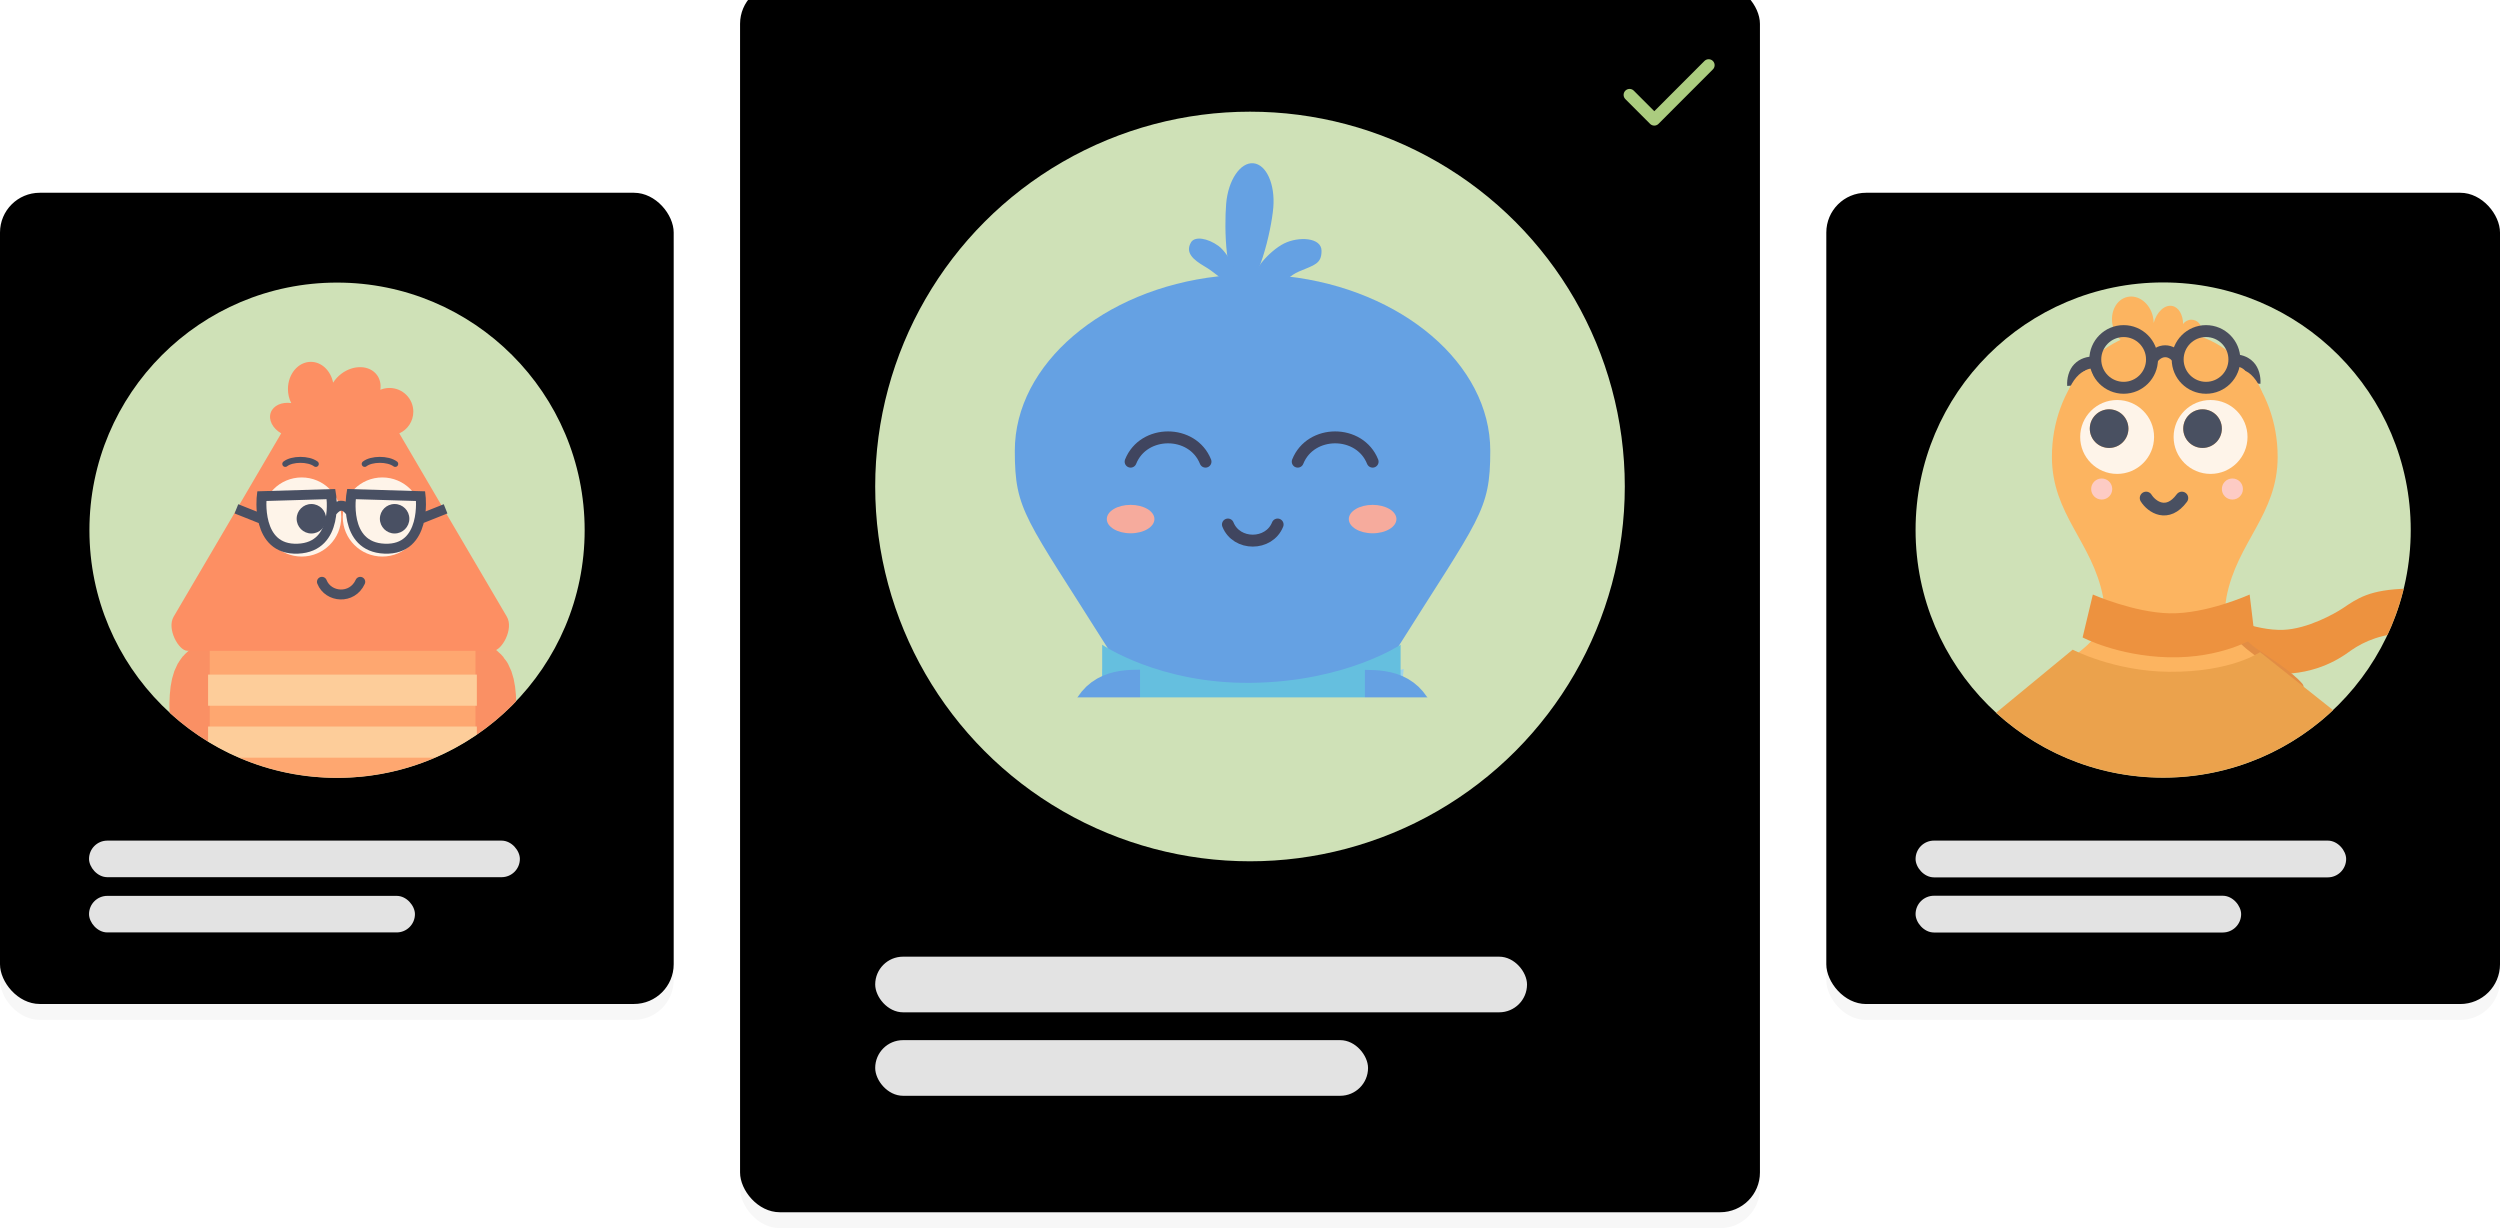 <svg xmlns="http://www.w3.org/2000/svg" xmlns:xlink="http://www.w3.org/1999/xlink" width="6290" height="3090" viewBox="0 0 6290 3090">
  <defs>
    <rect id="a" width="1695" height="2041.134" rx="100"/>
    <filter id="b" width="108.8%" height="107.3%" x="-4.4%" y="-3.7%" filterUnits="objectBoundingBox">
      <feMorphology in="SourceAlpha" radius="10" result="shadowSpreadInner1"/>
      <feGaussianBlur in="shadowSpreadInner1" result="shadowBlurInner1" stdDeviation="50"/>
      <feOffset dy="-40" in="shadowBlurInner1" result="shadowOffsetInner1"/>
      <feComposite in="shadowOffsetInner1" in2="SourceAlpha" k2="-1" k3="1" operator="arithmetic" result="shadowInnerInner1"/>
      <feColorMatrix in="shadowInnerInner1" values="0 0 0 0 0.964 0 0 0 0 0.964 0 0 0 0 0.964 0 0 0 0.5 0"/>
    </filter>
    <circle id="c" cx="622.909" cy="622.909" r="622.909"/>
    <rect id="e" width="2566" height="3090" rx="100"/>
    <filter id="f" width="105.8%" height="104.9%" x="-2.9%" y="-2.4%" filterUnits="objectBoundingBox">
      <feMorphology in="SourceAlpha" radius="10" result="shadowSpreadInner1"/>
      <feGaussianBlur in="shadowSpreadInner1" result="shadowBlurInner1" stdDeviation="50"/>
      <feOffset dy="-40" in="shadowBlurInner1" result="shadowOffsetInner1"/>
      <feComposite in="shadowOffsetInner1" in2="SourceAlpha" k2="-1" k3="1" operator="arithmetic" result="shadowInnerInner1"/>
      <feColorMatrix in="shadowInnerInner1" values="0 0 0 0 0.964 0 0 0 0 0.964 0 0 0 0 0.964 0 0 0 0.5 0"/>
    </filter>
    <circle id="g" cx="943" cy="943" r="943"/>
    <rect id="i" width="1695" height="2041" rx="100"/>
    <filter id="j" width="108.8%" height="107.3%" x="-4.4%" y="-3.7%" filterUnits="objectBoundingBox">
      <feMorphology in="SourceAlpha" radius="10" result="shadowSpreadInner1"/>
      <feGaussianBlur in="shadowSpreadInner1" result="shadowBlurInner1" stdDeviation="50"/>
      <feOffset dy="-40" in="shadowBlurInner1" result="shadowOffsetInner1"/>
      <feComposite in="shadowOffsetInner1" in2="SourceAlpha" k2="-1" k3="1" operator="arithmetic" result="shadowInnerInner1"/>
      <feColorMatrix in="shadowInnerInner1" values="0 0 0 0 0.964 0 0 0 0 0.964 0 0 0 0 0.964 0 0 0 0.5 0"/>
    </filter>
    <circle id="k" cx="623" cy="623" r="623"/>
  </defs>
  <g fill="none" fill-rule="evenodd">
    <g transform="translate(4595 525)">
      <use fill="#F7F7F7" xlink:href="#a"/>
      <use fill="#000" filter="url(#b)" xlink:href="#a"/>
      <rect width="1083.32" height="92.479" x="224.591" y="1589.971" fill="#E3E3E3" rx="46.239"/>
      <rect width="819.096" height="92.479" x="224.591" y="1728.689" fill="#E3E3E3" rx="46.239"/>
      <g>
        <g transform="translate(224.591 185.618)">
          <mask id="d" fill="#fff">
            <use xlink:href="#c"/>
          </mask>
          <use fill="#CFE1B7" fill-rule="nonzero" xlink:href="#c"/>
          <g fill-rule="nonzero" mask="url(#d)">
            <path fill="#ED923F" d="M1239.134 770.387c-98.037 2.113-127.617 24.932-164.957 49.787-19.477 12.946-87.703 51.592-149.245 53.897-70.531 2.612-154.162-37.263-154.162-37.263l-13.1 109.024s71.991 41.95 171.487 38.838c96.462-3.035 155.161-51.054 166.34-58.776 33.306-23.088 79.098-43.371 148.63-44.524 71.914-1.152 156.966 49.364 156.966 49.364l8.144-108.87s-64.922-53.743-170.104-51.477z"/>
            <path fill="#E28D44" d="M794.435 821.71c-2.843 16.596 23.779 72.26 61.465 98.344 32.538 22.512 91.045 58.776 117.168 89.508 26.123 30.732-127.924 72.99-127.924 72.99l-74.526-122.162-39.568-72.99 39.568-61.465s25.738-15.366 23.818-4.226z"/>
            <path fill="#FCB460" d="M1021.049 1125.501c-.384-21.743-9.105-42.603-24.816-61.849-72.068-119.05-241.596-128.001-213.937-272.251 26.507-138.296 128.692-207.444 128.692-352.655 0-174.599-122.2-316.161-272.943-316.161h-22.051c-150.743 0-272.943 141.562-272.943 316.161 0 145.211 102.186 214.359 128.692 352.655 31.731 165.571-196.304 152.894-238.561 333.063-1.114 4.764.307 8.298 3.88 10.756 9.373 95.77 181.206 172.102 391.801 172.102 214.859 0 389.342-79.443 392.185-177.903.23-1.229.23-2.535 0-3.918z"/>
            <path fill="#ED923F" d="M853.595 893.931s-82.632 52.783-218.585 49.172c-126.733-3.381-214.743-49.94-214.743-49.94l25.738-107.948s102.992 45.254 192.846 47.251c92.927 2.074 201.682-47.251 201.682-47.251l13.061 108.716z"/>
            <path fill="#EBA24C" d="M1158.231 1161.688s-389.15 172.025-531.288 168.26c-132.495-3.534-537.05-154.431-537.05-154.431l305.404-251.622s104.106 54.55 242.403 55.703c157.12 1.306 228.957-49.556 228.957-49.556l291.575 231.646z"/>
          </g>
          <g fill-rule="nonzero" transform="translate(414.12 295.8)">
            <path fill="#FEF4E9" d="M92.966 0C41.604 0 0 41.604 0 92.966c0 51.362 41.604 92.966 92.966 92.966 51.362 0 92.966-41.604 92.966-92.966C185.932 41.604 144.327 0 92.966 0zM72.798 120.625c-26.853 0-48.596-21.743-48.596-48.596s21.743-48.596 48.596-48.596c26.853 0 48.596 21.743 48.596 48.596 0 26.853-21.743 48.596-48.596 48.596z"/>
            <circle cx="72.798" cy="72.029" r="48.596" fill="#495061"/>
            <path fill="#FEF4E9" d="M328.069 0c-51.362 0-92.966 41.604-92.966 92.966 0 51.362 41.604 92.966 92.966 92.966s92.966-41.604 92.966-92.966C421.035 41.604 379.431 0 328.069 0zm-20.168 120.625c-26.853 0-48.596-21.743-48.596-48.596s21.743-48.596 48.596-48.596 48.596 21.743 48.596 48.596c0 26.853-21.743 48.596-48.596 48.596z"/>
            <circle cx="307.901" cy="72.029" r="48.596" fill="#495061"/>
          </g>
          <path stroke="#495061" stroke-linecap="round" stroke-width="32" d="M580.076 542.428c13.83 22.281 53.398 49.556 89.893 0"/>
          <g fill="#FDCBC4" fill-rule="nonzero" transform="translate(441.78 493.256)">
            <circle cx="26.507" cy="26.507" r="26.507"/>
            <circle cx="355.344" cy="26.507" r="26.507"/>
          </g>
          <path fill="#FCB460" fill-rule="nonzero" d="M693.978 93.734c-8.567 0-16.173 4.226-20.821 10.718-.461-23.241-11.064-42.027-27.352-45.292-19.054-3.803-39.107 14.982-46.713 42.718-.077-5.186-.691-10.526-1.921-15.904-7.722-33.69-36.61-55.856-64.538-49.441-27.928 6.415-44.293 38.915-36.572 72.606 7.722 33.69 36.61 55.856 64.538 49.441 17.057-3.918 29.811-17.556 35.381-35.266-.384 24.509 10.411 44.716 27.352 48.096 19.093 3.803 39.222-15.097 46.79-42.949 3.688 9.565 12.984 16.327 23.818 16.327 14.099 0 25.546-11.448 25.546-25.546s-11.409-25.508-25.508-25.508z"/>
          <g stroke="#4A4E5D" stroke-width="30" transform="translate(396.065 122.162)">
            <circle cx="127.425" cy="71.568" r="71.338"/>
            <path d="M199.531 69.532c8.567-11.525 19.976-18.555 32.5-18.555 12.523 0 23.933 7.03 32.5 18.555M.384 137.144c-1.114-15.174 3.381-32.884 13.676-43.371 10.257-10.526 24.586-15.251 39.76-14.483"/>
            <circle cx="334.715" cy="71.568" r="71.338"/>
          </g>
          <path stroke="#4A4E5D" stroke-width="30" d="M852.711 253.927c1.114-15.174-3.381-32.884-13.676-43.371-10.257-10.526-24.586-15.251-39.76-14.483"/>
          <ellipse cx="413.32" cy="266.392" fill="#FCB460" fill-rule="nonzero" rx="50.515" ry="23.241" transform="rotate(-60 413.32 266.392)"/>
          <ellipse cx="841.632" cy="266.371" fill="#FCB460" fill-rule="nonzero" rx="23.241" ry="50.515" transform="rotate(-30 841.632 266.371)"/>
        </g>
      </g>
    </g>
    <g transform="translate(1862)">
      <use fill="#F7F7F7" xlink:href="#e"/>
      <use fill="#000" filter="url(#f)" xlink:href="#e"/>
      <rect width="1640" height="140" x="340" y="2407" fill="#E3E3E3" rx="70"/>
      <rect width="1240" height="140" x="340" y="2617" fill="#E3E3E3" rx="70"/>
      <g>
        <g transform="translate(340 281)">
          <mask id="h" fill="#fff">
            <use xlink:href="#g"/>
          </mask>
          <use fill="#CFE1B7" fill-rule="nonzero" xlink:href="#g"/>
          <g mask="url(#h)">
            <g transform="translate(351.262 129.106)">
              <path fill="#65A1E3" fill-rule="nonzero" d="M1196.27 724.043c0-218.085-221.923-406.336-511.191-438.787-26.694-3.257-147.193-3.257-173.887 0C221.923 317.706 0 505.957 0 724.043c0 151.845 25.879 166.035 234.485 497.699 2.966 6.455 5.118 13.085 5.118 19.308v483.277l357.078 54.492 358.241-54.492v-483.277c0-3.838.814-7.793 2.152-11.806C1170.041 890.311 1196.27 876.993 1196.27 724.043z"/>
              <ellipse cx="291.362" cy="895.894" fill="#F6AB9D" fill-rule="nonzero" rx="59.901" ry="35.766"/>
              <ellipse cx="900.255" cy="895.894" fill="#F6AB9D" fill-rule="nonzero" rx="59.901" ry="35.766"/>
              <g fill-rule="nonzero">
                <path fill="#9DD3EB" d="M198.894 1766.78l21.403-493.745 448.474 83.745 309.601-83.745-21.403 215.759 36.336 238.44s-405.17 64.553-422.093 68.043c-16.924 3.489-372.318-28.496-372.318-28.496z"/>
                <path fill="#65BFDF" d="M970.624 1342.241s-98.168 90.142-375.397 90.142c-276.044 0-375.397-90.142-375.397-90.142v-130.27s143.385 98.865 375.397 95.957c237.262-2.966 375.397-95.957 375.397-95.957v130.27zM993.305 1584.752s-101.133 90.142-386.738 90.142c-284.383 0-386.738-90.142-386.738-90.142v-130.27s147.716 98.865 386.738 95.957c244.43-2.966 386.738-95.957 386.738-95.957v130.27z"/>
              </g>
              <path stroke="#65A1E3" stroke-width="150" d="M315.089 1349.743c-118.638 0-137.132 40.709-103.285 449.023M880.773 1350.267c118.638 0 137.132 40.709 103.285 449.023"/>
              <path fill="#65A1E3" fill-rule="nonzero" d="M650.359 112.299c-4.943 58.912-39.662 206.279-78.104 201.162-43.617-5.816-45.42-152.252-40.477-211.165C536.722 43.384 567.312-2.094 600.054.64 632.796 3.431 655.302 53.387 650.359 112.299z"/>
              <path fill="#65A1E3" fill-rule="nonzero" d="M604.823 303.574c33.149 43.85 71.648-14.19 109.333-30.241 39.546-16.865 57.574-19.191 57.574-52.34 0-33.847-57.458-36.755-94.155-18.552-36.696 18.145-90.782 77.289-72.753 101.133zM560.624 310.553c-10.875 14.888-39.895-24.949-82.582-50.014-29.252-17.156-50.014-34.894-34.661-60.948 9.363-15.935 41.93-10.759 69.264 9.247 27.333 20.006 58.854 86.827 47.979 101.715z"/>
              <path stroke="#40455F" stroke-linecap="round" stroke-width="30" d="M536.199 909.56c21.518 54.085 103.518 54.085 125.035 0M291.362 751.434c32.451-81.477 155.974-81.477 188.426 0M711.83 751.434c32.451-81.477 155.974-81.477 188.426 0"/>
            </g>
          </g>
        </g>
      </g>
    </g>
    <g transform="translate(0 525)">
      <use fill="#F7F7F7" xlink:href="#i"/>
      <use fill="#000" filter="url(#j)" xlink:href="#i"/>
      <rect width="1084" height="92" x="224" y="1590" fill="#E3E3E3" rx="46"/>
      <rect width="820" height="92" x="224" y="1729" fill="#E3E3E3" rx="46"/>
      <g>
        <g transform="translate(225 186)">
          <mask id="l" fill="#fff">
            <use xlink:href="#k"/>
          </mask>
          <use fill="#CFE1B7" fill-rule="nonzero" xlink:href="#k"/>
          <g mask="url(#l)">
            <path stroke="#FA9064" stroke-width="150" d="M985.888 1196.052l9.452-60.321c14.754-163.29-18.288-157.911-51.331-157.911M286.622 1196.052l-6.762-60.321c-14.754-163.29 18.288-157.911 51.331-157.911"/>
            <g fill-rule="nonzero">
              <path fill="#FEA770" d="M302.759 907.893h668.529v350.401h-668.529z"/>
              <path fill="#FDCD9A" d="M298.533 986.273h676.213v78.379H298.533zM298.533 1116.905h676.213v78.379H298.533z"/>
            </g>
            <path fill="#FD8F63" fill-rule="nonzero" d="M1050.052 840.272c-18.288-30.468-265.99-453.37-270.409-460.939 20.824-9.375 35.271-30.237 35.271-54.481 0-33.004-26.818-59.745-59.937-59.745-8.184 0-15.983 1.652-23.053 4.572 1.998-13.524-.692-26.818-8.722-37.461-18.519-24.705-58.439-26.05-89.176-2.997-8.683 6.493-15.676 14.254-20.863 22.592-6.071-30.045-28.854-52.407-56.057-52.407-31.813 0-57.632 30.622-57.632 68.39 0 12.91 3.035 25.012 8.261 35.309-23.475-3.304-44.914 5.917-51.408 23.744-6.724 18.442 4.726 40.073 26.165 52.483-5.148 8.798-252.158 430.51-270.409 460.939-18.442 30.737 12.679 86.064 34.195 86.064h769.577c21.516 0 52.637-55.327 34.195-86.064z"/>
            <g fill="#FEF4E9" fill-rule="nonzero" transform="translate(434.544 490.255)">
              <circle cx="99.511" cy="99.511" r="99.511"/>
              <circle cx="302.375" cy="99.511" r="99.511"/>
            </g>
            <g fill="#495063" fill-rule="nonzero" transform="translate(521.376 557.108)">
              <circle cx="37.076" cy="37.076" r="37.076"/>
              <circle cx="246.472" cy="37.076" r="37.076"/>
            </g>
            <g stroke="#495063" stroke-width="25">
              <path d="M433.583 537.321L607.824 532.134s22.476 133.13-83.566 137.356c-107.003 4.265-90.674-132.169-90.674-132.169zM833.318 537.321L659.078 532.134s-22.476 133.13 83.566 137.356c106.965 4.265 90.674-132.169 90.674-132.169zM609.822 577.163c4.342-5.148 23.936-32.927 47.373.115M436.58 595.836l-66.776-26.626M829.322 595.836l66.776-26.626"/>
            </g>
            <path stroke="#495063" stroke-linecap="round" stroke-width="25" d="M584.963 752.864c15.753 39.958 76.074 44.953 96.437 0"/>
            <path stroke="#495063" stroke-linecap="round" stroke-width="15" d="M492.752 456.252c16.905-13.447 58.4-13.832 76.842 0M692.542 456.252c16.905-13.447 58.4-13.832 76.842 0"/>
          </g>
        </g>
      </g>
    </g>
    <path stroke="#ABCC7F" stroke-linecap="round" stroke-linejoin="round" stroke-width="30" d="M4299 164l-136.812 137L4100 238.727"/>
  </g>
</svg>